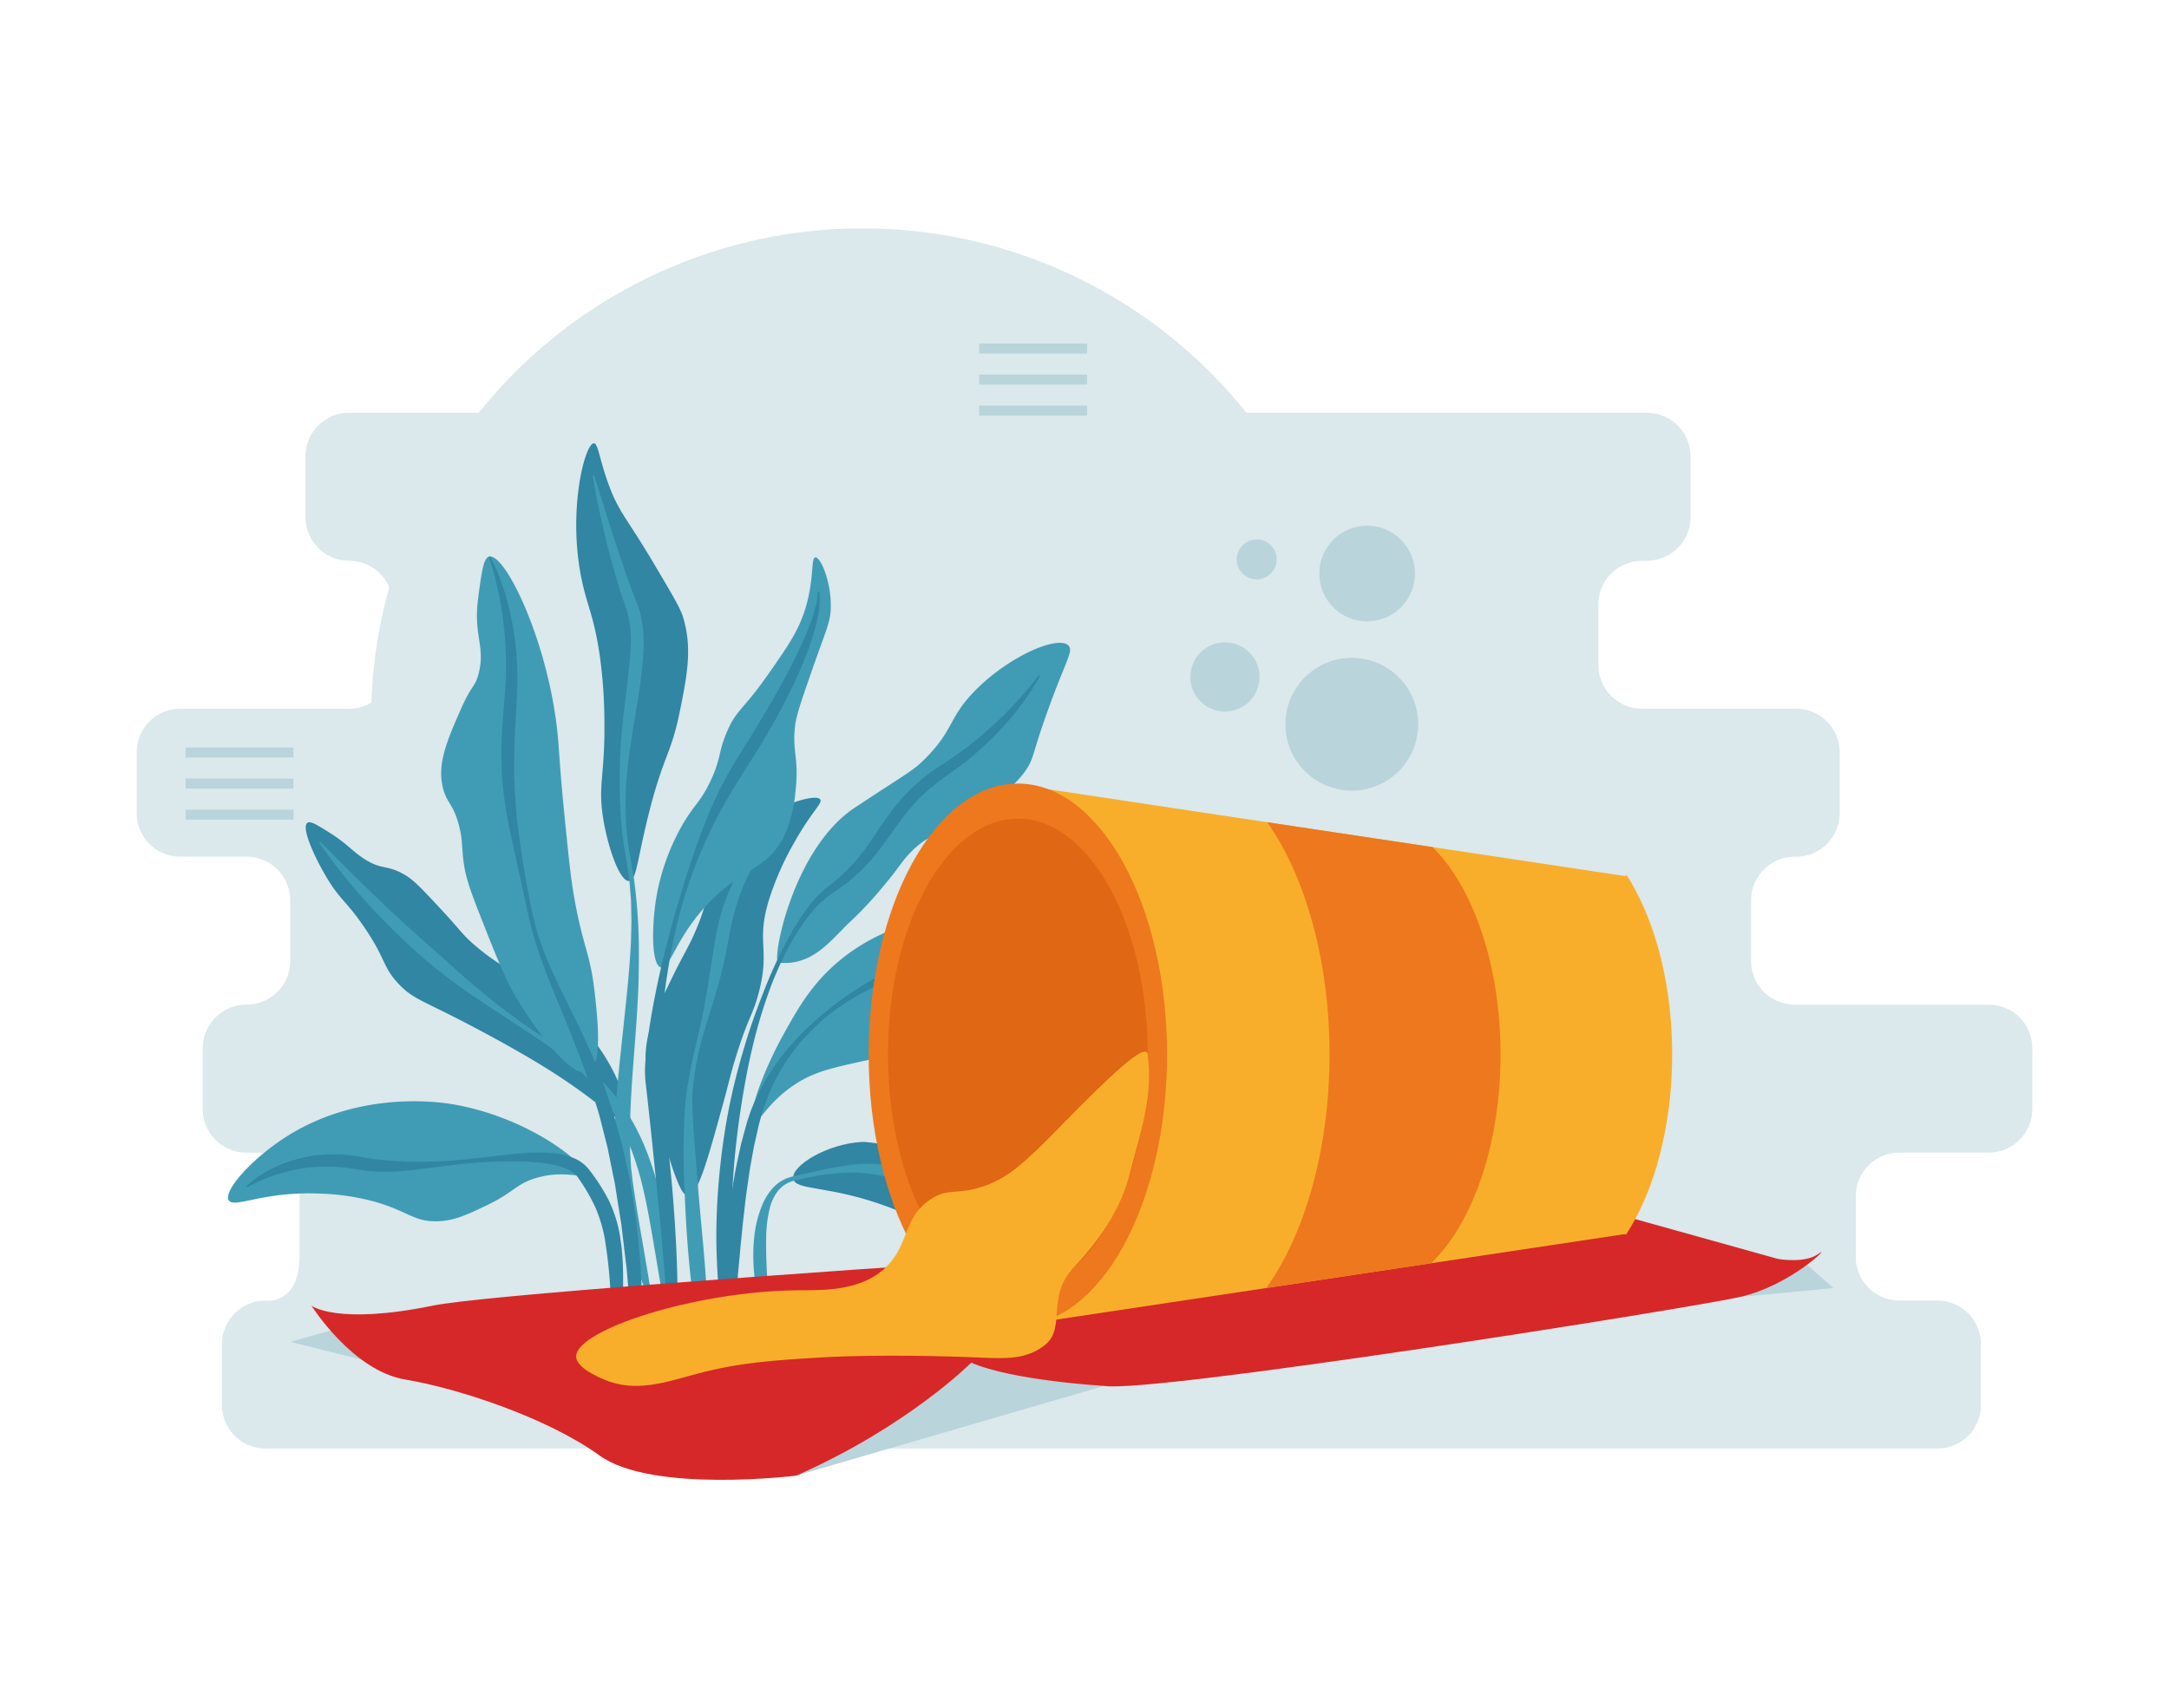<svg xmlns="http://www.w3.org/2000/svg" data-name="Layer 1" viewBox="0 0 650 512"><path fill="#dbe8ec" d="M551.32,243.695V225.503A13.079,13.079,0,0,0,538.241,212.424H492.075a13.079,13.079,0,0,1-13.079-13.079V181.153A13.079,13.079,0,0,1,492.075,168.074h1.458a13.079,13.079,0,0,0,13.079-13.079V136.803a13.079,13.079,0,0,0-13.079-13.079H104.625A13.079,13.079,0,0,0,91.546,136.803v18.191a13.079,13.079,0,0,0,13.079,13.079h0a13.079,13.079,0,0,1,13.079,13.079v18.191a13.079,13.079,0,0,1-13.079,13.079H54.046a13.079,13.079,0,0,0-13.079,13.079V243.695A13.079,13.079,0,0,0,54.046,256.774H73.893A13.079,13.079,0,0,1,86.972,269.853v18.191A13.079,13.079,0,0,1,73.893,301.124h-.048a13.079,13.079,0,0,0-13.079,13.079v18.191A13.079,13.079,0,0,0,73.845,345.474h2.871a13.079,13.079,0,0,1,13.079,13.079v18.191c-.264,14.575-10.204,13.079-10.204,13.079a13.079,13.079,0,0,0-13.079,13.079v18.191A13.079,13.079,0,0,0,79.592,434.174h500.963A13.079,13.079,0,0,0,593.634,421.095V402.904a13.079,13.079,0,0,0-13.079-13.079H569.214a13.079,13.079,0,0,1-13.079-13.079V358.554a13.079,13.079,0,0,1,13.079-13.079h26.74a13.079,13.079,0,0,0,13.079-13.079V314.204a13.079,13.079,0,0,0-13.079-13.079H537.842a13.079,13.079,0,0,1-13.079-13.079V269.853A13.079,13.079,0,0,1,537.842,256.774h.399A13.079,13.079,0,0,0,551.32,243.695Z"/><circle cx="258.498" cy="215.74" r="147.296" fill="#dbe8ec"/><path fill="#3086a3" d="M206.059 358.286c-1.047-.015-2.244-1.195-5.232-10.275-6.021-18.298-9.031-27.447-6.465-38.22 1.052-4.419 3.106-8.642 7.213-17.089 3.33-6.848 4.844-8.808 7.177-14.404 3.668-8.8 3.195-11.807 5.058-16.581 6.554-16.798 30.008-24.691 31.986-22.125.837 1.086-2.521 3.595-7.692 12.786a88.062 88.062 0 00-7.757 17.618c-3.81 12.886.581 14.375-3.062 27.886-1.799 6.669-3.024 6.884-6.698 18.707-1.803 5.804-1.924 7.091-3.955 14.447C211.791 348.575 209.098 358.33 206.059 358.286zM187.033 335.471c-1.926 1.49-6.752-4.977-23.424-15.355-11.347-7.063-25.564-14.308-26.653-14.861-11.084-5.628-13.729-6.296-17.582-10.442-4.874-5.244-3.651-7.411-10.507-17.328-5.31-7.68-6.971-7.722-11.081-14.651-3.507-5.913-7.568-14.769-5.689-16.189.881-.666 2.799.51 6.407 2.772 5.404 3.387 6.699 5.33 10.101 7.656 5.987 4.094 7.292 1.71 13.352 5.551 2.44 1.547 5.16 4.48 10.601 10.348 5.368 5.789 5.538 6.513 8.468 9.245a68.531 68.531 0 0011.168 8.207 169.369 169.369 0 0119.142 14.223C183.848 315.965 189.86 333.285 187.033 335.471z"/><path fill="#409cb5" d="M95.947,252.256c6.34,6.381,12.608,12.735,19.098,18.855,1.61,1.542,3.251,3.05,4.886,4.562q2.444,2.278,4.935,4.503l9.999,8.861a235.235,235.235,0,0,0,20.745,16.949c3.65,2.594,7.421,5.009,11.171,7.495a104.335,104.335,0,0,1,10.952,8.057,53.158,53.158,0,0,1,9.133,10.316,65.656,65.656,0,0,1,6.484,12.17c3.525,8.537,5.436,17.535,6.843,26.426.689,4.458,1.282,8.912,1.816,13.367.267,2.221.541,4.467.771,6.714.23,2.247.399,4.499.565,6.749.596,9.006-2.128,9.183-3.391.355-.63-4.421-1.338-8.791-2.097-13.212l-2.227-13.224c-1.524-8.77-3.044-17.5-6.091-25.683a72.58,72.58,0,0,0-5.61-11.805,54.837,54.837,0,0,0-7.829-10.456,72.882,72.882,0,0,0-10.154-8.566c-3.631-2.604-7.378-5.076-11.123-7.552-7.49-4.942-15.151-9.756-22.26-15.331-3.552-2.784-6.997-5.707-10.282-8.802q-2.473-2.311-4.892-4.677-2.394-2.393-4.719-4.85a173.267,173.267,0,0,1-17.057-20.949Z"/><path fill="#409cb5" d="M174.972,351.892c-.584,1.454-5.939-1.283-14.281,1.179-6.086,1.796-6.56,4.234-14.754,8.165-5.894,2.828-10.011,4.802-15.353,4.822-6.826.025-8.502-3.168-18.668-5.971a68.526,68.526,0,0,0-15.943-2.319c-16.929-.819-25.882,4.571-27.422,1.982-1.676-2.819,6.949-12.548,17.44-19.171,22.061-13.926,46.161-10.195,49.693-9.596C158.533,334.862,176.082,349.131,174.972,351.892Z"/><path fill="#3086a3" d="M73.893 355.495a32.651 32.651 0 018.877-5.824c.814-.365 1.645-.695 2.472-1.044.843-.3 1.697-.571 2.549-.858.861-.251 1.734-.466 2.605-.7.87-.236 1.767-.341 2.652-.514a42.475 42.475 0 0110.803-.391 25.251 25.251 0 012.69.329l1.339.21.667.106.607.11c1.609.316 3.273.538 4.947.709a121.164 121.164 0 0020.628.279c6.93-.498 13.798-1.523 20.798-2.18a54.299 54.299 0 0110.711-.064 21.274 21.274 0 015.507 1.376 11.323 11.323 0 014.943 3.739 56.922 56.922 0 015.792 9.105 39.076 39.076 0 013.297 10.471l.389 2.674c.138.891.176 1.779.263 2.668.186 1.781.218 3.546.28 5.316.046 1.767.01 3.524.019 5.284l-.202 5.256c-.4 6.99-3.125 6.885-3.41-.022a147.927 147.927 0 00-1.889-20.348 43.488 43.488 0 00-2.845-9.382 57.96 57.96 0 00-5.041-8.667c-1.398-2.21-4.489-3.362-7.659-4.04a60.253 60.253 0 00-10.081-.997 153.201 153.201 0 00-20.744 1.201L124.464 350.59a75.552 75.552 0 01-10.591.634c-.896-.046-1.791-.06-2.693-.155-.45-.042-.902-.072-1.352-.124l-1.354-.209-2.533-.393c-.825-.107-1.639-.325-2.472-.364l-2.489-.23c-.831-.056-1.664-.036-2.497-.059-.417.004-.835-.038-1.251-.022l-1.25.052c-.833.04-1.673.041-2.5.161a48.806 48.806 0 00-19.317 5.949zM188.536 264.061c-2.869.21-6.435-10.299-7.801-18.903-1.601-10.089.594-12.691.392-28.997a147.032 147.032 0 00-1.349-19.353c-1.699-12.068-3.903-15.26-5.587-23.707-4.058-20.351 1.091-40.177 3.766-40.229 1.328-.026 1.615 4.829 4.659 12.953 2.91 7.767 5.446 9.798 13.119 22.734 5.425 9.145 8.137 13.717 8.911 16.233 2.866 9.32 1.333 17.347-.922 28.452-2.588 12.745-4.712 12.87-8.991 29.417C191.015 257.041 190.822 263.894 188.536 264.061z"/><path fill="#409cb5" d="M178.037,142.489c3.604,11.328,7.042,22.693,11.087,33.766q.75,2.078,1.563,4.121l.401,1.04.406,1.143a23.46,23.46,0,0,1,.632,2.319,40.403,40.403,0,0,1,.711,9.299,87.993,87.993,0,0,1-.758,9.039c-.352,2.977-.859,5.913-1.315,8.844-.968,5.854-1.964,11.667-2.609,17.529a98.983,98.983,0,0,0-.498,17.654,78.024,78.024,0,0,0,1.077,8.771c.273,1.438.507,2.926.752,4.399l.369,2.212.19,1.106.127,1.113a167.248,167.248,0,0,1,1.272,17.882c.043,5.971-.006,11.957-.369,17.904-.313,5.952-.814,11.881-1.254,17.788-.439,5.91-.851,11.803-.978,17.664-.099,2.936-.044,5.847-.023,8.761l.248,4.338c.064,1.449.333,2.856.457,4.29,1.569,11.618,3.937,23.29,5.712,35.064.9,5.891-6.714-10.691-10.288-34.439a97.177,97.177,0,0,1-.628-18.164c.094-3.01.364-5.986.569-8.972.274-2.971.537-5.946.853-8.901l1.866-17.699c.626-5.887,1.143-11.766,1.463-17.666l.108-4.423c.012-.737.05-1.476.041-2.213l-.039-2.21c-.042-1.473-.018-2.953-.113-4.424l-.36-4.408c-.075-1.477-.369-2.923-.574-4.382-.227-1.458-.437-2.906-.702-4.388-.266-1.472-.468-2.952-.694-4.431-.173-1.484-.375-2.967-.485-4.458a168.767,168.767,0,0,1,.938-35.793c.679-5.901,1.532-11.754,1.809-17.512a36.757,36.757,0,0,0-.481-8.431c-.142-.67-.283-1.341-.474-1.99l-.302-.968-.361-1.052q-.753-2.126-1.436-4.264c-.937-2.845-1.75-5.72-2.541-8.596-.801-2.873-1.524-5.765-2.214-8.663-1.38-5.795-2.609-11.621-3.581-17.499Z"/><path fill="#3086a3" d="M237.718,353.273c-.585-3.91,10.22-10.441,20.558-11,1.11-.06,1.345-.004,15.55,1.821,11.653,1.498,12.949,1.647,14.477,1.807,14.295,1.497,12.678.138,17.168,1.306,8.918,2.32,8.776,5.983,21.341,10.493,4.821,1.73,7.423,2.117,7.474,3.324.095,2.243-8.76,4.299-19.425,6.719-13.175,2.99-19.763,4.486-24.759,3.962-9.476-.993-9.855-4.719-24.033-9.992C248.39,355.138,238.268,356.946,237.718,353.273Z"/><path fill="#409cb5" d="M228.34 396.255c-.376-1.644-.743-3.293-1.03-4.957-.297-1.663-.579-3.331-.808-5.01q-.318-2.522-.531-5.065a53.994 53.994 0 01.042-10.259 33.984 33.984 0 012.546-10.111 17.842 17.842 0 012.825-4.512 12.806 12.806 0 011.975-1.83 12.207 12.207 0 012.351-1.307 15.417 15.417 0 012.523-.725c.818-.18 1.636-.359 2.45-.558l4.916-1.083a100.13 100.13 0 0110.007-1.739 40.14 40.14 0 0110.361.153 54.627 54.627 0 019.987 2.629l2.395.865c.799.292 1.532.522 2.298.792.747.277 1.535.49 2.311.718.779.224 1.549.466 2.347.65 3.149.829 6.366 1.503 9.581 2.177 6.449 1.295 12.978 2.322 19.543 3.093 3.282.33 6.579.675 9.879.805a66.593 66.593 0 009.928-.168l.1.421a43.764 43.764 0 01-9.968 1.96l-2.536.22-2.537.107c-1.695.079-3.384.063-5.079.057-3.381-.074-6.765-.237-10.13-.586-3.373-.293-6.725-.795-10.067-1.367a93.572 93.572 0 01-9.935-2.363c-.822-.224-1.638-.511-2.454-.781-.816-.274-1.633-.53-2.441-.863-.799-.314-1.643-.639-2.399-.956l-2.275-.95c-6.074-2.478-12.221-4.231-18.791-4.245a57.768 57.768 0 00-9.855.817c-1.646.226-3.269.604-4.902.924-.815.172-1.625.365-2.436.556a11.55 11.55 0 00-2.266.722 9.192 9.192 0 00-3.496 2.965 14.384 14.384 0 00-1.973 4.238 37.819 37.819 0 00-1.188 9.51c-.075 3.235.048 6.494.188 9.769q.125 2.456.361 4.916c.138 1.641.286 3.286.473 4.928C231.333 397.391 228.708 397.9 228.34 396.255zM225.688 336.531c-1.915-1.04 2.35-14.273 8.947-26.196 4.392-7.937 8.728-15.772 17.495-22.858 10.845-8.764 22.371-11.451 31.333-13.54 14.451-3.369 16.324-.538 26.377-4.477 14.613-5.725 20.219-15.453 22.742-13.656 2.622 1.867-.601 14.395-8.889 21.9-4.845 4.387-11.193 6.851-15.151 8.388-7.678 2.981-10.79 2.517-14.586 6.248-2.36 2.32-1.857 3.189-6.037 9.586-3.405 5.212-5.193 7.947-7.656 10.101-4.314 3.772-7.429 2.901-19.948 5.638-10.44 2.283-15.659 3.424-21.036 6.697C230.054 329.978 227.139 337.319 225.688 336.531z"/><path fill="#3086a3" d="M326.217,265.918a7.423,7.423,0,0,1-1.579,3.778c-.429.515-.817,1.092-1.293,1.564-.468.481-.946.961-1.431,1.431a42.18,42.18,0,0,1-6.498,4.679,78.984,78.984,0,0,1-7.037,3.731c-1.206.539-2.418,1.071-3.636,1.586-1.21.543-2.445,1.003-3.681,1.464l-3.707,1.391c-1.243.442-2.504.814-3.755,1.225-2.508.804-5.007,1.642-7.56,2.267-5.056,1.46-10.218,2.448-15.363,3.469l.136-.037c-1.507.429-3.111,1.003-4.646,1.602q-2.323.905-4.594,1.971c-1.511.712-2.996,1.482-4.463,2.29-1.449.835-2.888,1.696-4.282,2.625a61.865,61.865,0,0,0-14.668,13.597,63.164,63.164,0,0,0-5.397,8.385,60.526,60.526,0,0,0-3.862,9.116c-.247.785-.542,1.553-.75,2.349L227.5,336.778c-.391,1.612-.737,3.249-1.108,4.869-.173.815-.386,1.617-.534,2.44l-.444,2.468c-.284,1.648-.616,3.282-.862,4.938-.444,3.323-1.004,6.62-1.335,9.963l-.58,4.998-.504,5.013-.252,2.506c-.066.838-.137,1.676-.221,2.512L221.185,381.506l-.801,10.067c-1.005,13.437-4.478,13.358-4.114-.215a257.517,257.517,0,0,1,4.14-40.585c.31-1.679.708-3.347,1.058-5.021l.542-2.507c.179-.836.433-1.661.65-2.49.458-1.657.888-3.312,1.369-4.965l.85-2.468c.276-.824.638-1.617.954-2.426a63.938,63.938,0,0,1,11.007-17.426A88.833,88.833,0,0,1,251.995,299.76c1.367-1.023,2.783-1.977,4.214-2.91,1.424-.945,2.874-1.856,4.359-2.711q2.213-1.31,4.517-2.479c1.55-.78,3.073-1.504,4.765-2.168l.136-.037c2.506-.701,5.002-1.435,7.517-2.084,1.258-.326,2.51-.668,3.753-1.036l3.748-1.038,3.75-1.024,3.722-1.102c1.237-.376,2.49-.716,3.716-1.121l3.683-1.201c2.485-.739,4.847-1.749,7.294-2.584,2.377-.969,4.775-1.925,7.07-3.056.574-.282,1.176-.527,1.73-.841l1.674-.93c1.155-.576,2.169-1.326,3.259-2.002l1.504-1.16c.515-.38.927-.846,1.404-1.27a7.41,7.41,0,0,0,1.975-3.076Z"/><path fill="#409cb5" d="M234.488 249.199a32.744 32.744 0 00-7.444 8.266c-.535.753-.978 1.571-1.444 2.368-.491.78-.885 1.622-1.313 2.438-.445.807-.796 1.665-1.164 2.511l-.559 1.264-.492 1.295a68.711 68.711 0 00-3.073 10.644c-.7 3.587-1.337 7.443-2.218 11.155-.875 3.732-1.906 7.431-3.027 11.095-1.122 3.664-2.28 7.302-3.31 10.958a85.086 85.086 0 00-2.338 11.111c-.133.937-.256 1.874-.356 2.816-.106.942-.193 1.884-.206 2.814-.025.936-.098 1.855-.068 2.798l.085 2.829c.139 3.772.474 7.553.758 11.333L209.214 356.24c.614 7.566 1.41 15.123 2.003 22.694.584 7.574 1.164 15.151 1.683 22.736 0 0-2.798 4.159-3.388.387q-.899-5.659-1.608-11.339c-.502-3.784-.917-7.577-1.294-11.374-.732-7.597-1.182-15.218-1.481-22.852a213.968 213.968 0 01.063-22.964l.198-2.88c.072-.959.227-1.934.327-2.897.062-.481.103-.968.182-1.442l.253-1.415c.149-.946.322-1.888.503-2.829.695-3.768 1.554-7.503 2.435-11.216l1.252-5.577c.383-1.864.762-3.725 1.089-5.595.665-3.738 1.224-7.485 1.812-11.225.62-3.752 1.103-7.432 2.01-11.289.18-.959.469-1.897.731-2.839.277-.939.503-1.89.824-2.817l1.012-2.762c.324-.923.776-1.804 1.158-2.705l.603-1.341.696-1.3c.47-.863.923-1.731 1.472-2.551a36.013 36.013 0 013.45-4.766 26.375 26.375 0 019.091-7.268zM176.241 321.362c4.471-1.783 2.84-16.181 1.938-24.142-1.301-11.481-3.436-13.261-6.066-28.01-1.072-6.013-1.68-12.077-2.895-24.207-1.755-17.521-1.576-20.521-2.322-26.885-3.14-26.777-15.54-52.247-20.252-51.296-1.769.357-2.311 4.519-3.396 12.844-1.38 10.586 2.202 14.084.239 22.023-1.097 4.435-1.987 3.111-5.522 11.204-4.05 9.271-7.102 16.259-5.152 23.561 1.184 4.433 3.01 4.486 4.688 10.805 1.219 4.591.825 6.712 1.458 11.298.494 3.581 1.354 6.778 4.629 15.101 5.236 13.302 7.853 19.954 11.465 25.934C159.519 306.989 170.954 323.47 176.241 321.362z"/><path fill="#3086a3" d="M146.838,166.728a55.249,55.249,0,0,1,3.419,7.847,75.615,75.615,0,0,1,2.411,8.232,82.226,82.226,0,0,1,1.575,8.454c.206,1.421.323,2.852.488,4.281.136,1.431.179,2.868.268,4.304.052,1.437.043,2.875.067,4.315.002,1.439-.077,2.877-.128,4.316l-.49,8.453c-.132,2.807-.258,5.602-.338,8.394-.011,2.787-.102,5.571.023,8.35a161.021,161.021,0,0,0,1.417,16.727c.722,5.591,1.652,11.171,2.67,16.731.555,2.769.997,5.577,1.737,8.276.355,1.356.65,2.728,1.053,4.071.438,1.334.897,2.66,1.357,3.986.236.66.44,1.331.703,1.983l.804,1.95,1.662,3.874c1.218,2.548,2.374,5.102,3.639,7.637l3.75,7.622c.614,1.28,1.262,2.542,1.849,3.838l1.753,3.895c1.223,2.574,2.19,5.264,3.263,7.91l.787,1.993c.259.666.467,1.35.703,2.024l1.377,4.061c.977,2.691,1.703,5.457,2.484,8.208l1.155,4.133c.34,1.388.632,2.786.95,4.179l.927,4.186c.29,1.399.629,2.79.822,4.205l1.34,8.458.312,2.117c.098.707.146,1.418.222,2.127l.415,4.254c.261,2.837.595,5.669.761,8.51.207,5.687.583,11.367.562,17.049,0,0-3.17,5.746-3.408.12-.075-2.817-.434-5.614-.648-8.418l-.689-8.406c-.101-1.402-.345-2.787-.491-4.183l-.497-4.18-.497-4.178c-.089-.696-.151-1.395-.262-2.087l-.351-2.072-1.312-8.298c-.185-1.39-.513-2.75-.793-4.12l-.831-4.112c-.28-1.37-.535-2.747-.837-4.112l-1.038-4.062c-.694-2.708-1.319-5.438-2.2-8.092-3.172-10.73-7.419-21.119-11.74-31.596-1.107-2.599-2.129-5.265-3.195-7.89l-1.451-4.016-.745-1.998c-.243-.668-.429-1.359-.647-2.037-.418-1.362-.836-2.724-1.276-4.077-.394-1.368-.68-2.768-1.025-4.15-.708-2.772-1.251-5.536-1.831-8.306l-3.648-16.604a126.644,126.644,0,0,1-2.66-16.935,114.528,114.528,0,0,1,.086-17.164l.648-8.473c.078-1.385.229-2.767.275-4.155.031-1.387.095-2.777.1-4.166l-.07-4.171c-.078-1.388-.106-2.783-.223-4.171-.136-1.385-.209-2.781-.401-4.163-.153-1.387-.315-2.775-.544-4.153-.421-2.763-.942-5.517-1.602-8.243a73.793,73.793,0,0,0-2.355-8.09Z"/><path fill="#409cb5" d="M198.094,289.97c-3.029-.773-2.785-13.092-1.32-21.501a66.777,66.777,0,0,1,7.808-21.377c3.578-6.11,5.254-6.577,8.229-12.778,3.33-6.941,2.373-8.741,5.036-14.97,2.909-6.804,4.762-6.323,12.59-17.553,5.86-8.406,8.97-12.867,11.008-19.723,2.597-8.733,1.52-14.843,2.888-14.999,1.516-.173,4.809,7.099,4.629,15.101-.099,4.396-1.177,5.962-5.624,18.721-3.125,8.968-4.695,13.514-5.058,16.581-.897,7.589.978,9.36.297,17.727-.251,3.087-.753,9.257-3.425,14.992-5.08,10.903-13.064,9.634-23.924,21.697C202.181,281.937,200.687,290.632,198.094,289.97Z"/><path fill="#3086a3" d="M245.479,177.23a22.042,22.042,0,0,1-.478,8.038,65.042,65.042,0,0,1-2.175,7.708c-.839,2.535-1.837,5.004-2.882,7.452l-1.616,3.649c-.549,1.211-1.162,2.388-1.744,3.583-1.15,2.399-2.433,4.716-3.676,7.063-1.274,2.328-2.642,4.595-3.959,6.897-1.333,2.29-2.778,4.509-4.186,6.751l-4.152,6.621a146.502,146.502,0,0,0-13.639,28.192,150.606,150.606,0,0,0-4.375,15.123l-.879,3.837-.728,3.87c-.516,2.572-.864,5.178-1.302,7.76-.731,5.195-1.29,10.406-1.755,15.615-.204,2.607-.436,5.209-.573,7.811-.077,1.329-.149,2.536-.1,3.769a29.243,29.243,0,0,0,.356,3.693c1.573,10.45,2.892,20.93,3.841,31.455.88,10.529,1.524,21.09,1.58,31.677.036,10.571-2.406,21.094-2.62,15.844-.025-1.31-.062-2.62-.143-3.932l-.174-3.93c-.124-2.619-.339-5.238-.47-7.855q-1.122-15.702-2.771-31.372c-1.023-10.451-2.09-20.909-3.3-31.343a33.281,33.281,0,0,1-.27-4.178,37.411,37.411,0,0,1,.247-4.12c.256-2.65.559-5.289.943-7.917.74-5.258,1.777-10.463,2.875-15.642q1.714-7.758,3.817-15.404c1.355-5.108,2.881-10.166,4.47-15.208,3.217-10.055,6.758-20.124,11.843-29.537,1.335-2.296,2.627-4.689,4.025-6.899l4.159-6.667c2.721-4.472,5.416-8.959,7.943-13.531q3.853-6.832,7.066-13.962,1.601-3.568,2.857-7.261l.575-1.86c.178-.623.322-1.253.486-1.883a15.461,15.461,0,0,0,.461-3.804Z"/><path fill="#409cb5" d="M256.194,242.062c16.181-10.697,17.437-11.004,21.145-14.752,8.599-8.692,6.886-12.144,14.774-20.209,10.265-10.495,25.049-16.8,28.111-13.584,1.595,1.676-1.068,4.804-6.727,20.855-4.307,12.216-3.674,12.985-6.132,16.566-3.568,5.198-8.53,8.216-18.453,14.252-9.117,5.545-11.696,5.761-16.254,10.522-2.711,2.831-2.853,3.857-7.648,9.564a113.211,113.211,0,0,1-9.811,10.609c-6.029,5.539-11.321,13.726-21.921,12.664C231.166,288.337,237.321,254.539,256.194,242.062Z"/><path fill="#3086a3" d="M311.694,202.643a83.028,83.028,0,0,1-10.676,14.709,91.26,91.26,0,0,1-6.425,6.498c-1.101,1.058-2.287,2.022-3.437,3.029-1.161.996-2.398,1.899-3.597,2.851l-3.726,2.662-1.773,1.289c-.596.422-1.181.858-1.736,1.328l-1.693,1.376c-.567.455-1.073.977-1.613,1.461-1.092.956-2.057,2.043-3.063,3.084-1.915,2.181-3.723,4.468-5.449,6.878-1.703,2.428-3.457,4.9-5.325,7.336a53.271,53.271,0,0,1-6.249,6.849,55.122,55.122,0,0,1-7.341,5.634,29.684,29.684,0,0,0-6.406,5.861,59.836,59.836,0,0,0-5.101,7.296,88.62,88.62,0,0,0-4.158,7.934c-1.214,2.733-2.419,5.475-3.411,8.302a150.228,150.228,0,0,0-5.097,17.206c-1.376,5.823-2.436,11.711-3.354,17.608-.902,5.901-1.632,11.823-2.116,17.764-.474,5.94-.735,11.895-.722,17.845.03,2.975.058,5.947.17,8.917.113,2.972.319,5.92.486,8.941.64,12.021-3.758,12.301-4.608.306-.395-5.993-.72-12.141-.573-18.206.108-6.082.512-12.152,1.172-18.189.656-6.037,1.555-12.045,2.769-17.989,1.198-5.946,2.74-11.817,4.486-17.613,1.709-5.81,3.79-11.498,6.014-17.118a137.098,137.098,0,0,1,7.728-16.413,71.746,71.746,0,0,1,4.922-7.693,33.372,33.372,0,0,1,6.441-6.726,54.332,54.332,0,0,0,12.056-12.668c1.72-2.393,3.306-4.928,5.072-7.415a68.014,68.014,0,0,1,5.771-7.242c1.1-1.104,2.159-2.25,3.349-3.259.588-.51,1.144-1.059,1.758-1.536l1.834-1.439a21.475,21.475,0,0,1,1.889-1.354l1.927-1.293,3.712-2.448a116.065,116.065,0,0,0,25.725-24.589Z"/><polygon fill="#b9d4db" points="99.034 398.8 87.099 402.204 127.848 412.378 188.005 426.842 238.629 442.292 282.995 429.358 330.891 415.395 484.516 386.062 521.553 388.71 549.44 386.062 541.504 379.115 457.561 379.115 99.034 398.8"/><path fill="#d62828" d="M93.332,391.34s7.451,5.917,36.379,0S490.041,365.405,490.041,365.405l42.689,11.909s8.109,1.534,12.272-1.534-8.109,9.423-23.449,12.93S344.917,417.755,330.891,415.395c0,0-27.339-1.538-39.831-6.962,0,0-18.902,19.066-52.432,33.859,0,0-43.173,5.369-58.952-6.027s-42.515-20.162-58.294-22.792S93.332,391.34,93.332,391.34Z"/><path fill="#f9ae2b" d="M487.146,262.603,305.032,235.209V397.257L487.146,369.863v.418q1.507-2.301,2.895-4.876c6.848-12.738,11.067-30.152,11.067-49.364s-4.219-36.626-11.067-49.364q-1.26-2.356-2.648-4.493Z"/><path fill="#ee781d" d="M379.771,246.453c11.359,16.19,18.655,41.356,18.655,69.608,0,28.48-7.415,53.82-18.938,69.991v.009l49.391-7.433c12.364-11.825,20.801-35.411,20.801-62.568,0-26.846-8.236-50.195-20.372-62.157Z"/><ellipse cx="305.032" cy="316.061" fill="none" rx="44.707" ry="81.195"/><ellipse cx="305.032" cy="316.061" fill="#ee781d" rx="44.707" ry="81.195"/><ellipse cx="305.032" cy="316.061" fill="#e06714" rx="38.915" ry="70.676"/><path fill="#f9ae2b" d="M343.946,316.061c-.458-3.926-11.159,6.164-26.204,21.586-10.879,11.152-15.513,15.077-21.915,17.532-8.839,3.389-11.345.494-17.094,4.383-7.941,5.372-6.311,13.028-12.711,19.724-7.714,8.07-20.045,7.372-27.175,7.451-30.808.343-65.923,11.849-66.184,19.723-.112,3.38,6.222,6.106,8.328,7.013,9.59,4.128,18.827.68,28.051-1.753,12.678-3.345,22.156-3.935,36.379-4.821,10.548-.657,29.297-.825,48.213,0,7.126.311,14.172.758,19.724-3.945,6.121-5.185.093-14.276,8.449-23.107,5.39-5.696,13.287-15.164,16.474-27.05C342.787,336,345.353,328.11,343.946,316.061Z"/><line x1="55.651" x2="87.954" y1="225.555" y2="225.555" fill="none" stroke="#b9d4db" stroke-miterlimit="10" stroke-width="3"/><line x1="55.651" x2="87.954" y1="234.866" y2="234.866" fill="none" stroke="#b9d4db" stroke-miterlimit="10" stroke-width="3"/><line x1="55.651" x2="87.954" y1="244.176" y2="244.176" fill="none" stroke="#b9d4db" stroke-miterlimit="10" stroke-width="3"/><line x1="293.452" x2="325.754" y1="104.457" y2="104.457" fill="none" stroke="#b9d4db" stroke-miterlimit="10" stroke-width="3"/><line x1="293.452" x2="325.754" y1="113.767" y2="113.767" fill="none" stroke="#b9d4db" stroke-miterlimit="10" stroke-width="3"/><line x1="293.452" x2="325.754" y1="123.078" y2="123.078" fill="none" stroke="#b9d4db" stroke-miterlimit="10" stroke-width="3"/><circle cx="405.107" cy="217.071" r="19.895" fill="#b9d4db"/><circle cx="367.09" cy="202.901" r="10.363" fill="#b9d4db"/><circle cx="376.608" cy="167.673" r="5.978" fill="#b9d4db"/><circle cx="409.7" cy="171.903" r="14.33" fill="#b9d4db"/></svg>